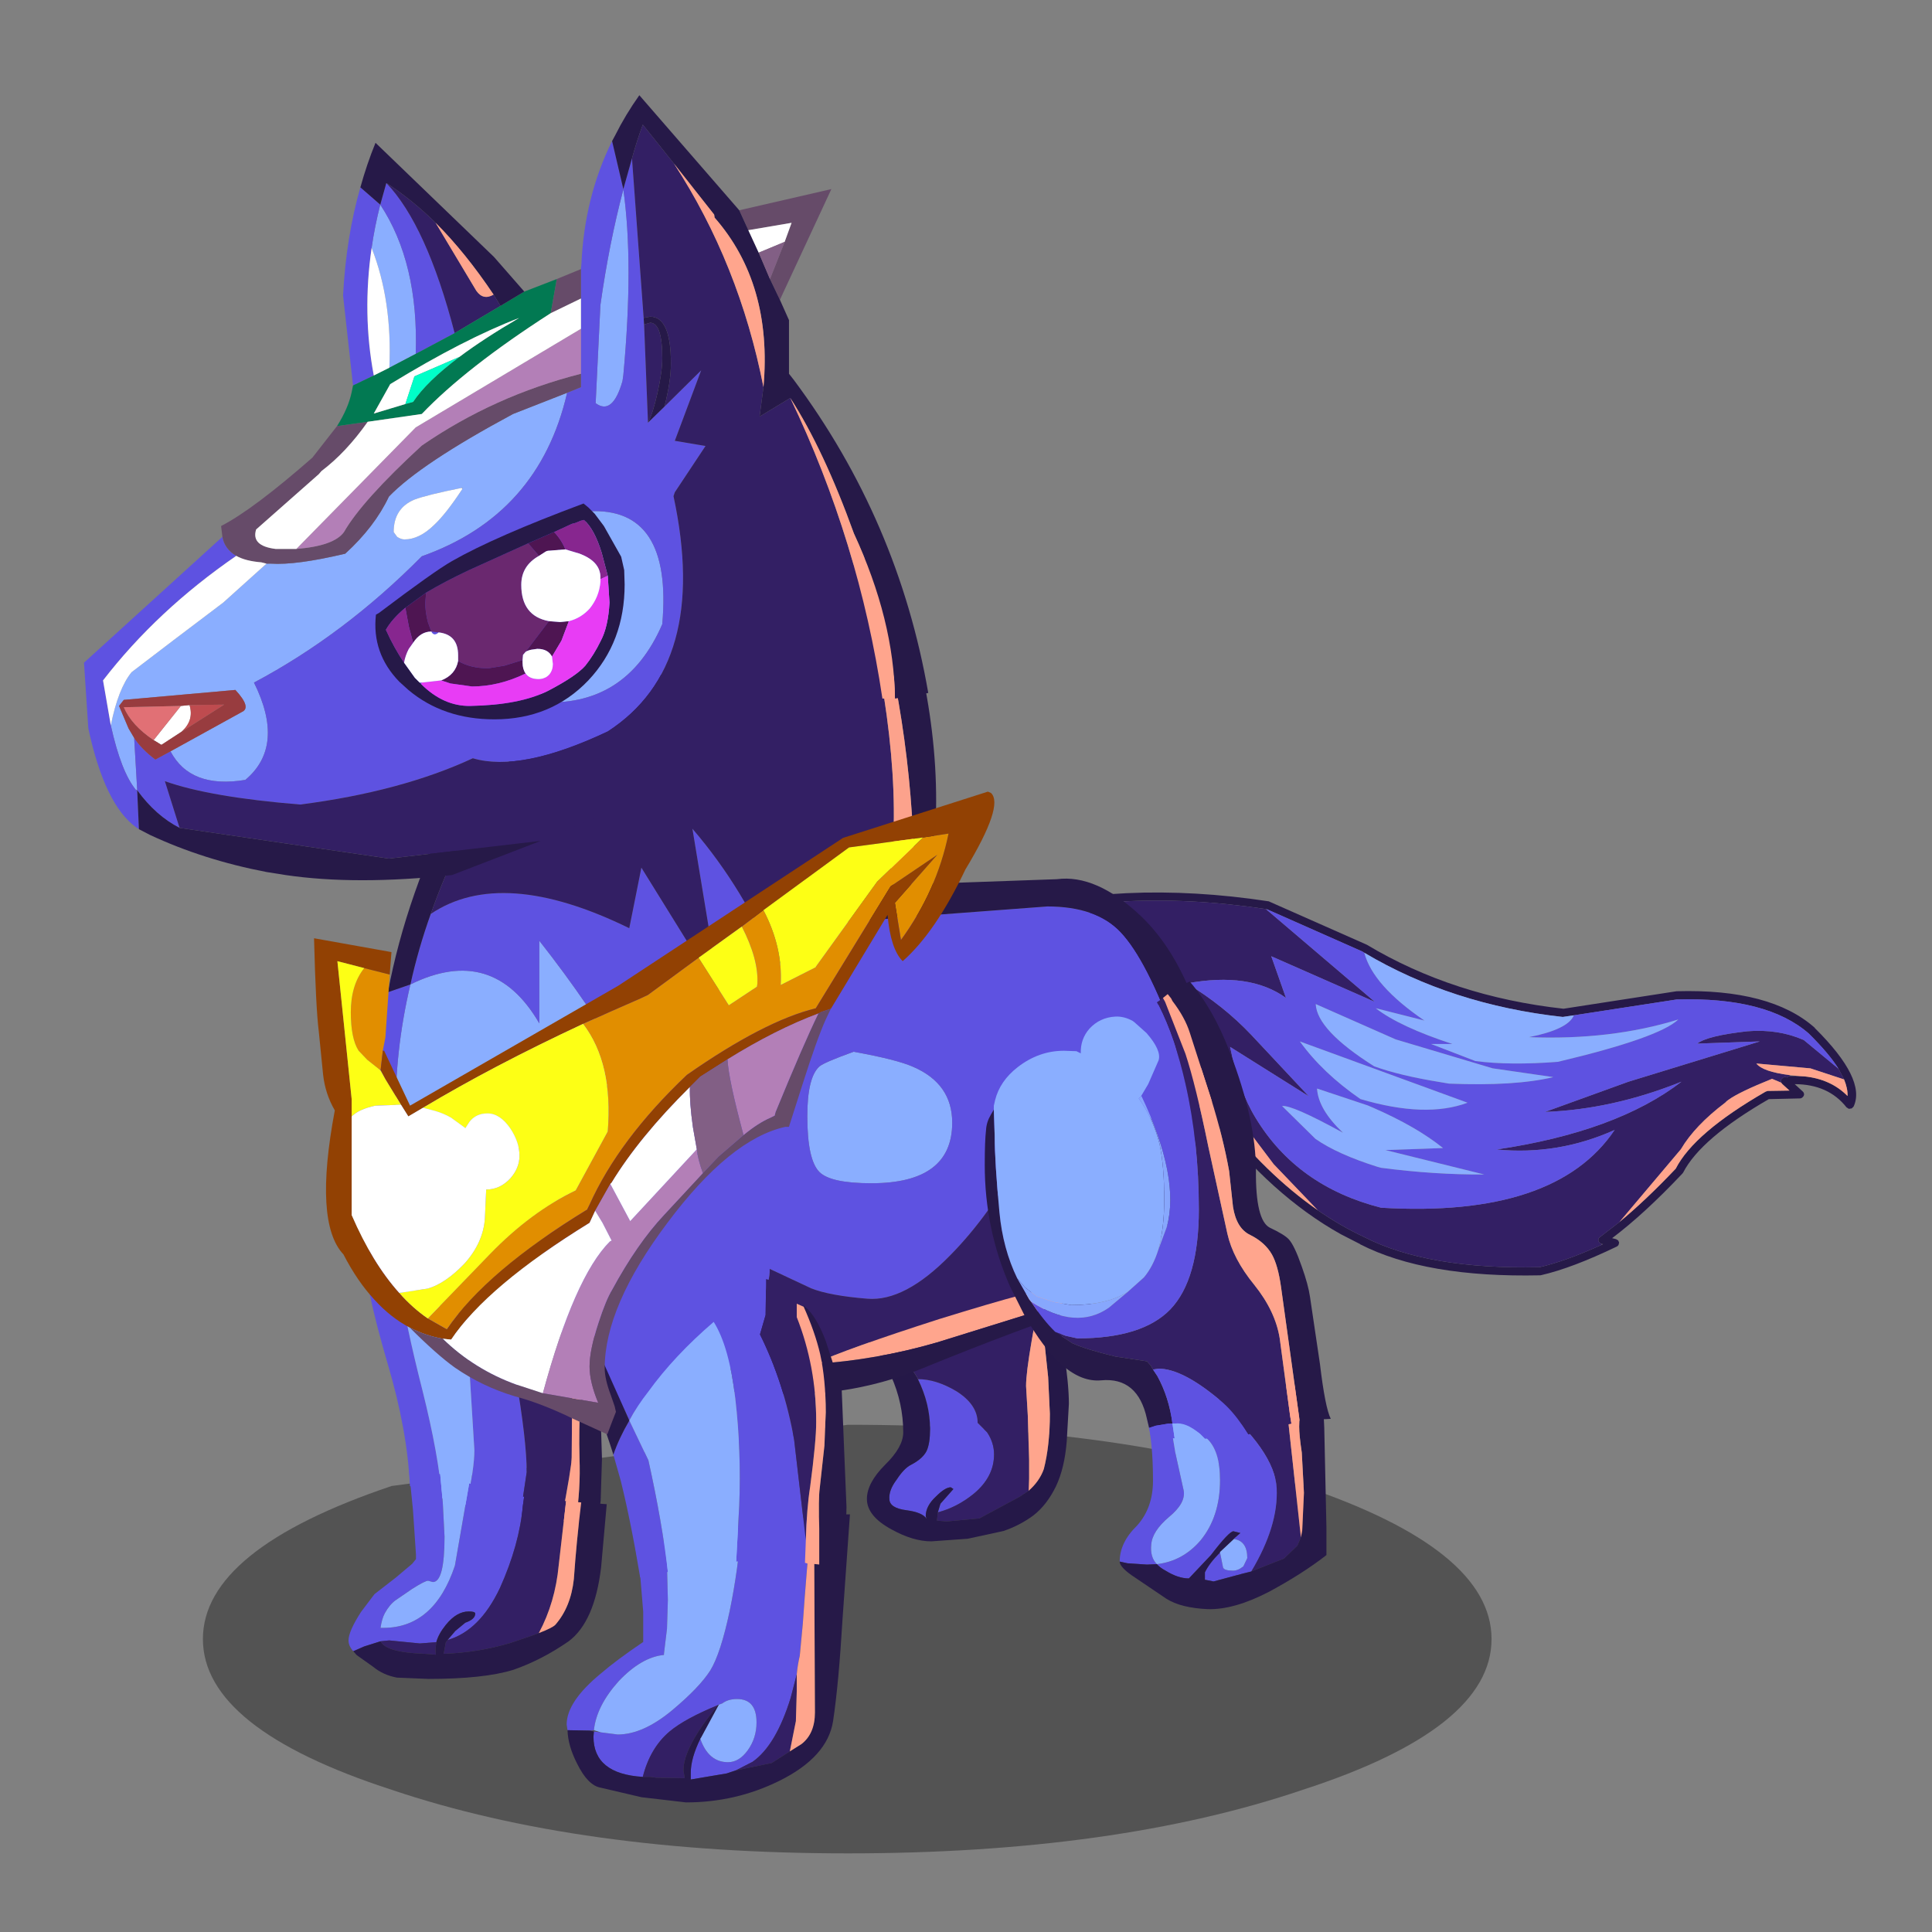 <svg xmlns:ffdec="https://www.free-decompiler.com/flash" xmlns:xlink="http://www.w3.org/1999/xlink" ffdec:objectType="frame" height="90" width="90" xmlns="http://www.w3.org/2000/svg"><rect width="100%" height="100%" fill="#808080" stroke="none"/><use ffdec:characterId="26" height="140.25" transform="matrix(.584 0 0 .584 2.745 4.436)" width="146.2" xlink:href="#a"/><defs><g id="a" transform="translate(-4.7 -7.6)"><use ffdec:characterId="1" height="9.1" transform="matrix(1.994 0 0 3.757 16.185 113.653)" width="51.55" xlink:href="#b"/><use ffdec:characterId="3" height="32.25" transform="translate(69.15 100.7) scale(.69)" width="23.35" xlink:href="#c"/><use ffdec:characterId="8" height="172.95" transform="matrix(.236 -.035 .033 .226 83.05 68.972)" width="258.65" xlink:href="#d"/><use ffdec:characterId="10" height="61.35" transform="translate(42.8 70.1) scale(.69)" width="76.75" xlink:href="#e"/><use ffdec:characterId="12" height="70" transform="translate(30.15 43.65) scale(.69)" width="64.55" xlink:href="#f"/><use ffdec:characterId="14" height="50.4" transform="translate(27.8 99.15) scale(.69)" width="29.85" xlink:href="#g"/><use ffdec:characterId="16" height="61.85" transform="translate(45.2 101.1) scale(.69)" width="32.75" xlink:href="#h"/><use ffdec:characterId="18" height="72.55" transform="translate(78.55 78.3) scale(.69)" width="40" xlink:href="#i"/><use ffdec:characterId="20" height="74.3" transform="translate(25.05 63.15) scale(.69)" width="78.65" xlink:href="#j"/><use ffdec:characterId="25" height="90.75" transform="translate(6.7 7.6) scale(.69)" width="97.6" xlink:href="#k"/></g><g id="l" fill-rule="evenodd"><path d="M5.9 13.5q2.1 0 4.45 1.4 2.45 1.55 2.45 3.65l1.1 1.1q.8 1.2.8 2.55 0 2.6-2.35 4.55-1.9 1.55-4.15 2.15l.3-1 1.5-1.7-.3-.2q-.65 0-1.7 1.05-1.2 1.1-1.2 2.3l.1.3q-.45-.75-2.35-1-1.9-.25-1.95-1.25-.1-1.05.85-2.3.85-1.3 1.65-1.7 1.35-.7 1.8-1.6.4-.85.4-2.55 0-2.9-1.4-5.75" fill="#5e52e1"/><path d="M16.95 1.05q.75.2 1.3.6.85.7 1.3 2.35l.15.7.05.35-.7 4q-.65 3.75-.65 5.25l.2 3.4.15 5.15V25l-.05 1.4-1.05.7L13 29.6l-3.8.35-1.1-.1.1-.95q2.25-.6 4.15-2.15 2.35-1.95 2.35-4.55 0-1.35-.8-2.55l-1.1-1.1q0-2.1-2.45-3.65Q8 13.5 5.9 13.5l-.05-.15-.45-.7q-1.25-2.2-3.7-4.85 4.9-4.1 14.25-6.55h.15l.85-.2" fill="#331f64"/><path d="m19.75 5.05-.05-.35-.15-.7q-.45-1.65-1.3-2.35-.55-.4-1.3-.6L21.85 0q0 4.25.9 10.1.6 4 .6 6.25l-.25 4.35q-.25 3.1-1.25 5.2-1.05 2.15-2.6 3.35-1.55 1.15-3.45 1.8l-4.15.9-4.2.3q-2.1 0-4.55-1.35Q0 29.35 0 27.35q0-1.85 2.1-3.95 2.1-2.05 2.1-3.75 0-3.35-1.4-6.5Q1.8 10.9.25 9.1L1.7 7.8q2.45 2.65 3.7 4.85l.45.7.05.15q1.4 2.85 1.4 5.75 0 1.7-.4 2.55-.45.9-1.8 1.6-.8.4-1.65 1.7-.95 1.25-.85 2.3.05 1 1.95 1.25t2.35 1l-.1-.3q0-1.2 1.2-2.3Q9.05 26 9.7 26l.3.2-1.5 1.7-.3 1-.1.95 1.1.1 3.8-.35 4.65-2.5 1.05-.7q1.25-1.1 1.75-2.5.7-2.7.7-6.4l-.2-4.25-.5-4.7-.7-3.5" fill="#251848"/><path d="m18.7 26.4.05-1.4v-2.15l-.15-5.15-.2-3.4q0-1.5.65-5.25l.7-4 .7 3.5.5 4.7.2 4.25q0 3.7-.7 6.4-.5 1.4-1.75 2.5" fill="#ffa58d"/></g><g id="m" fill-rule="evenodd"><path d="M72.3 13.3Q47.45 5.35 24.05 3.2l-3.45-.3-.7-.05q-.6-.1-1-.5-.4-.45-.35-1l.05-.1v-.1l.45-.8q.45-.4 1.05-.35l.3.05 6.55.6q22.6 2.4 46.6 10.1l.35.25 29.8 19.65.15.1q26.15 22.35 62 32.2l38.05-.25h.2q31.25 3.9 43.95 19.7v.1q14.6 20.3 9.05 29.1l-.7.55h-1l-.7-.65q-4.9-8.9-16-10.65l2.3 2.95q.35.45.3 1.05-.1.55-.6.9-.4.35-.95.3l-10.35-1.35q-24.45 10.1-31.9 21l-.3.3q-14.5 11.95-26.35 18.7l1.25.55.65.55.2.8-.3.75q-.25.35-.7.5-15.85 5.15-26.4 6h-.3q-37.95-5-58-19.9l-.05-.1-5.9-4.4q-21.05-16.9-36.95-46.5l-.1-.2q-7-19.55-20.2-37.2-3.85-5.1-8.2-10.05-.35-.4-.35-.9l-.7.3L1.55 36q-.55.1-.95-.2l-.1-.05q-.4-.45-.5-1-.05-.65.35-1.05l.35-.3.2-.1.45-.1 13.2-1.1q.5-.1 1 .25v.1l.5.95v.1q.4-.3 1-.3.55.05.9.5 5.1 5.85 9.55 11.85 12.65 17.25 19.4 36.3 12.4 22.9 27.9 38.1 6.7 6.55 14.05 11.65 19.55 14.55 56.6 19.4h.1q8.85-.75 21.55-4.55l.45-.15-.5-.15q-.5-.25-.7-.75-.3-.5-.1-1 .25-.55.7-.75l7.1-4.15q9.8-6.2 21.2-15.55 7.8-11.45 33.45-22l.7-.15 7.25 1-2.05-2.6-.3-.55-.05-.5q.05-.65.55-.9.45-.45 1.05-.4l.65.3h.05q.45-.4 1.05-.35l2.8.45.4.1 1.4.3q8.65 2.25 13.4 9 .45-2.6-.35-5.9l-1.3-3.9v-.05q-2.5-5.9-8.15-13.7l.05.05q-12.15-14.9-42.1-18.6l-34.8.2h-3.75q-36.1-9.9-62.55-32.35l-.55-.5-29.55-19.5-.25-.1" fill="#261948"/><path d="m72.4 13.5 31.35 37.4L71.7 29.85 74.55 45q-10.7-10.9-32.1-10.1Q53.5 44.4 61.3 56l16.05 24.15-23.65-21.1q.85 15.7 5 25.8 10.4 25.8 37.2 37.5 57.15 12.5 81-14.9-20 5.9-40 .7 40.55 0 64.45-13.95-24.25 6.05-46.6 3.45l29-6.15 45.45-7.2-20.8-2.45q3.65-2.2 17.15-1.7 10.25.7 18.25 5.9l10.15 11.75v.05l1.3 3.9-10.6-5.55L227 91.75q1.7 3.15 10.55 5.75l.05.3q-.6-.05-1.05.35h-.05l-.65-.3q-.6-.05-1.05.4-.5.25-.55.9l.05.5-2.85-1.8q-11.4 2.85-15.4 5-.7.35-1.2.8-11.2 6.4-16.95 13.85l-23.85 22-7.1 4.15q-.45.2-.7.75-.2.5.1 1 .2.5.7.75l.05.3q-12.7 3.8-21.55 4.55h-.1q-37.05-4.85-56.6-19.4-7.35-5.1-14.05-11.65L62.45 101.8l-23.5-44.85-.25-.35q-4.6-12.7-16.75-24.25-6-2.15-6.4 0-.5-.35-1-.25l-13.2 1.1-.45.1-.2.1q-1.1-1.7 2.5-11.1l.6-1.55Q7.65 10 17.35 2.05l1.15-.95.05.1.05.05-.05.1q-.05.55.35 1 .4.4 1 .5l.7.05 3.45.3q23.4 2.15 48.25 10.1l.1.2" fill="#331f64"/><path d="M253.95 97.8 243.8 86.05q-8-5.2-18.25-5.9-13.5-.5-17.15 1.7l20.8 2.45-45.45 7.2-29 6.15q22.35 2.6 46.6-3.45-23.9 13.95-64.45 13.95 20 5.2 40-.7-23.85 27.4-81 14.9-26.8-11.7-37.2-37.5-4.15-10.1-5-25.8l23.65 21.1L61.3 56q-7.8-11.6-18.85-21.1 21.4-.8 32.1 10.1L71.7 29.85l32.05 21.05L72.4 13.5l.15-.1 29.55 19.5.55.5q1.25 11.75 16.6 26.5l-15.5-6.75q7 7.6 23.65 16.3l-7.05-1.1 13.8 8.15q11.05 3.3 27.25 4.5 34.6-3.1 41.9-8.45Q180 76.3 153.05 71q13.35-.7 15.9-5.25l34.8-.2q29.95 3.7 42.1 18.6l-.05-.05q5.65 7.8 8.15 13.7m-129.6-14.85q21.65 4.3 34.8 3.1L139.5 79.9l-30.65-14.95-24.75-16.3q-.85 9.1 16.35 24.5 7.95 4.5 21.25 8.9l2.65.9M98 87.35l-1.55-1-16-8.45q-.6 7.25 6.45 16.6-15.55-12.3-18.85-12.35L77.5 95.2q6.5 6.4 19.1 12.8l1.2.55q17.35 5.15 33.8 7.6l-31.5-13.5 19.15 2.25q-7.8-8.8-21.25-17.55m31.55 3.15-52.5-29.75q6 12.05 17.25 23 20.65 10 35.25 6.75" fill="#5e52e1"/><path d="M168.95 65.75q-2.55 4.55-15.9 5.25 26.95 5.3 50.25 1.55Q196 77.9 161.4 81q-16.2-1.2-27.25-4.5l-13.8-8.15 7.05 1.1q-16.65-8.7-23.65-16.3l15.5 6.75q-15.35-14.75-16.6-26.5 26.45 22.45 62.55 32.35h3.75M98 87.35q13.45 8.75 21.25 17.55l-19.15-2.25 31.5 13.5q-16.45-2.45-33.8-7.6l-1.2-.55Q84 101.6 77.5 95.2l-9.45-13.05q3.3.05 18.85 12.35-7.05-9.35-6.45-16.6l16 8.45 1.55 1m26.35-4.4-2.65-.9q-13.3-4.4-21.25-8.9-17.2-15.4-16.35-24.5l24.75 16.3L139.5 79.9l19.65 6.15q-13.15 1.2-34.8-3.1m5.2 7.55q-14.6 3.25-35.25-6.75-11.25-10.95-17.25-23l52.5 29.75" fill="#8aaeff"/><path d="M15.55 32.35q.4-2.15 6.4 0Q34.1 43.9 38.7 56.6l.25.35 23.5 44.85 12.35 18.15q-15.5-15.2-27.9-38.1-6.75-19.05-19.4-36.3-4.45-6-9.55-11.85-.35-.45-.9-.5-.6 0-1 .3v-.1l-.5-.95v-.1m158.5 107.15 23.85-22q5.75-7.45 16.95-13.85.5-.45 1.2-.8 4-2.15 15.4-5l2.85 1.8.3.55 2.05 2.6-7.25-1-.7.15q-25.65 10.55-33.45 22-11.4 9.35-21.2 15.55m63.5-42q-8.85-2.6-10.55-5.75l17.65 4.45 10.6 5.55q.8 3.3.35 5.9-4.75-6.75-13.4-9l-1.4-.3-.4-.1-2.85-.75" fill="#ffa58d"/></g><g id="n" fill-rule="evenodd"><path d="M32.7 21.7q.5-.45 3.95-1.7 5 .9 6.9 1.75 4.5 1.95 4.5 6.45 0 7-9.35 7-4.7 0-6-1.3-1.4-1.4-1.4-6.45 0-4.5 1.4-5.75" fill="#8aaeff"/><path d="m25.25 4.65 7.3.65L45.1 4.25 59.05 3.2q5.65 0 8.45 2.95 3.05 3.2 6.4 12.45l.05.2-.15.3.9 4.6.35 3.9-2.9-.05-1.9.2v-.05l-1.05.15-.3.05-7.7 1.8q-3.05.9-4.95 2.1-3.8 7.05-8.45 11.75-5.25 5.35-9.55 5-4.35-.35-6.5-1.2l-4.8-2.25v.4q0 1.05-1.6 5.9l.8 2.6.1.3.4 1.95-3.3-.2L19 58.6l-.5.25q-4.7 2.5-7.3 2.5-3.95 0-7.45-3.35Q0 54.5 0 50q0-4.55 1.3-9.75 1.25-5.3 4.2-12.65 2.05-5.35 11.75-14.9l8-8.05M32.7 21.7q-1.4 1.25-1.4 5.75 0 5.05 1.4 6.45 1.3 1.3 6 1.3 9.35 0 9.35-7 0-4.5-4.5-6.45-1.9-.85-6.9-1.75-3.45 1.25-3.95 1.7" fill="#5e52e1"/><path d="M75.05 27.6q-.15 4.05-2.15 7.75-3.45 6.5-8.3 12.15l-.1.4-.35.15-.65.2-.9-1.05-1.9-.05q-2.05 0-14.15 3.75-10.6 3.4-14.55 5.2l-1.05.1-3.6.05h-.7l-.4-1.95-.1-.3-.8-2.6q1.6-4.85 1.6-5.9v-.4l4.8 2.25q2.15.85 6.5 1.2 4.3.35 9.55-5 4.65-4.7 8.45-11.75 1.9-1.2 4.95-2.1l7.7-1.8.3-.05 1.05-.15v.05l1.9-.2 2.9.05" fill="#331f64"/><path d="M63.5 48.25 46.3 53.6q-7.05 2.05-14.3 2.5 3.95-1.8 14.55-5.2 12.1-3.75 14.15-3.75l1.9.05.9 1.05" fill="#ffa58d"/><path d="m75.05 27.6-.35-3.9-.9-4.6.15-.3-.05-.2q-3.35-9.25-6.4-12.45-2.8-2.95-8.45-2.95L45.1 4.25 32.55 5.3l-7.3-.65L29.4.6q2.4.2 13.85.05l16.9-.6q4.55-.6 9.7 4.25 4.05 3.85 6.45 10.65l.15.45-.1.15q.7 6.3.1 12.6-.7 7-4.2 13.15-3 5.15-8.05 7.65l-.05.3Q55.4 52.2 45.1 56.4q-7.6 3.15-15.2 3.15l-6.1-.1-4.8-.85 4.35-2.55 3.3.2h.7l3.6-.05 1.05-.1q7.25-.45 14.3-2.5l17.2-5.35.65-.2.35-.15.1-.4q4.85-5.65 8.3-12.15 2-3.7 2.15-7.75" fill="#261948"/></g><g id="o" fill-rule="evenodd"><path d="M28.9 60.5 15.45 70l-13.4-3.85q-.15-7.8 1.7-15.6 9.55-4.7 14.9 4.5V45.5q5.9 7.5 10.25 15" fill="#8aaeff"/><path d="M46 48.45 28.9 60.5q-4.35-7.5-10.25-15v9.55q-5.35-9.2-14.9-4.5.9-4.1 2.35-8.15 8.25-5.55 22.95 1.65l1.4-7 9.05 14.6-3.15-19.1q6.1 7.1 9.65 15.9M2.05 66.15l-2-.5q-.35-6.95 1.1-14.2l2.6-.9q-1.85 7.8-1.7 15.6" fill="#5e52e1"/><path d="m59.25 37.75-8.3 7.15L46 48.45q-3.55-8.8-9.65-15.9l3.15 19.1-9.05-14.6-1.4 7q-14.7-7.2-22.95-1.65 3.05-8.65 8.4-17.25L55.2 1.9q5.75 21.65 4.05 35.85" fill="#331f64"/><path d="M56.1 1.4 58.55 0q6.85 17.8 5.85 33.25l-2.45 2.1q-.6-17.8-5.85-33.95M1.15 51.45Q3.25 40.2 9.3 28.1l5.2-2.95q-5.35 8.6-8.4 17.25-1.45 4.05-2.35 8.15l-2.6.9" fill="#261948"/><path d="m55.2 1.9.9-.5q5.25 16.15 5.85 33.95l-2.7 2.4q1.7-14.2-4.05-35.85" fill="#fca28c"/></g><g id="p" fill-rule="evenodd"><path d="m10.8 29.5-3.7-1.4q-.3-6.45-2.55-14.05Q1.8 4.7 1.6 0l.75.85 3.45 3.2q.8 5.35 2.75 13 1.9 7.6 2.25 12.45m2.8-21 3.65.85 1.15.2.9 5.75q1.3 7.55 1.3 11.2l-.75 5-6.25-1.2q.95-4.15.95-6.35L13.6 8.5" fill="#5e52e1"/><path d="m18.4 9.55 7.65 1v1.25l-.2 6.45-.05 6.55q0 1.05-1.2 7.3l-4.75-.6.75-5q0-3.65-1.3-11.2l-.9-5.75" fill="#331f64"/><path d="m27.55 10.65 1.3.15q0 4.6.25 7.55l.2 6.6-.15 4.85-.35 2.65-2.55-.2q.6-3.8.45-7.4-.2-6.25.85-14.2" fill="#261948"/><path d="m5.8 4.05 2.85 2.1Q10.6 7.5 13.6 8.5l.95 15.45q0 2.2-.95 6.35l-2.6-.7-.2-.1q-.35-4.85-2.25-12.45Q6.6 9.4 5.8 4.05" fill="#8aaeff"/><path d="m26.05 10.55 1.5.1q-1.05 7.95-.85 14.2.15 3.6-.45 7.4l-1.65-.15q1.2-6.25 1.2-7.3l.05-6.55.2-6.45v-1.25" fill="#ffa58d"/><path d="m11.45 45.9.9-1.05 1.15-.95q1.15-.4 1.15-1.05 0-.25-.75-.25-1.4 0-2.65 1.55-.85 1.05-1.1 2l-1.9.15-3.55-.35-1 .1-1.9.6-1.25.55Q0 46.6 0 45.95q0-1.05 1.45-3.3L3 40.6l2.45-1.9 1.9-1.6.45-.55v-.5l-.35-5.2-.5-4.95 2.6.6.9.2.15.05.3 3.3.2 3.9q0 5.25-1.35 5.25l-.55-.15q-.35 0-1.85.95l-1.9 1.3q-.7.5-1.25 1.5-.35.65-.5 1.7H4q5.9 0 8.3-7.2l1.65-9.5 2 .75q1.1.4 4.35.8l-.15 1.05q-.4 4.5-2.65 9.5-2.35 4.95-6.05 6" fill="#5e52e1"/><path d="m25.15 29.85-.85 7.4q-.4 4.3-2.3 7.85l-.8.3-2.5.85Q15 47.35 11 47.5l.25-1.35.05-.05.15-.2q3.7-1.05 6.05-6 2.25-5 2.65-9.5l.15-1.05 4.55.45.3.05m-15 16.3-.1.85.05.6-1.25-.1q-4.5-.15-5.15-1.45l1-.1 3.55.35 1.9-.15" fill="#331f64"/><path d="M22 45.1q1.55-.6 1.9-.95 1.8-2.05 2.15-5.3.3-4.3.85-8.85l2.95.2-.65 7.3q-.75 6.3-3.75 8.55-3.1 2.15-6.4 3.3-3.4 1.05-9.8 1.05l-3.65-.15Q4 49.95 2.85 49l-1.9-1.35-.4-.45 1.25-.55 1.9-.6q.65 1.3 5.15 1.45l1.25.1-.05-.6.1-.85q.25-.95 1.1-2 1.25-1.55 2.65-1.55.75 0 .75.25 0 .65-1.15 1.05l-1.15.95-.9 1.05-.15.2-.05.05L11 47.5q4-.15 7.7-1.25l2.5-.85.8-.3" fill="#261948"/><path d="M26.9 30q-.55 4.55-.85 8.85-.35 3.25-2.15 5.3-.35.35-1.9.95 1.9-3.55 2.3-7.85l.85-7.4 1.75.15" fill="#ffa58d"/><path d="M10.6 26.75q1.75.45 3.35 1.05l-1.65 9.5Q9.9 44.5 4 44.5h-.3q.15-1.05.5-1.7.55-1 1.25-1.5l1.9-1.3q1.5-.95 1.85-.95l.55.15q1.35 0 1.35-5.25l-.2-3.9-.3-3.3" fill="#8aaeff"/></g><g id="q" fill-rule="evenodd"><path d="m11.3 31.7.3 2.8.1 3.95-.1 3.3-.35 2.9v.15q-2.6.25-5.25 3.05-2.55 2.85-2.85 5.65l-.45.05-2.6-.05-.1-.65q0-2.65 3.95-5.9 1.8-1.55 4.9-3.65v-3.5l-.4-4.8-.5-2.55 3.35-.75M3.95 53.75 5.9 54q2.95 0 6.35-2.85 3.1-2.6 4.35-4.55 1.2-1.95 2.25-6.9 1-4.85 1.35-9.75l8.15-1.15q-.6 5.85-1.05 12.4l-.35 3.7q-.25 1.05-.35 2.15l-.7 2.7q-1.7 5.5-4.4 7.4l-1.95 1-1.05.35-4.15.7v-.8q0-1.65 1.1-3.9.95 2.7 3.2 2.7 1.3 0 2.3-1.4 1-1.4 1-3.2 0-2.7-2.25-2.7-1.05 0-1.7.5l-.4.15-.1.05q-3.8 1.55-5.6 3.05-2.25 1.9-3.1 5.25-5.7-.35-5.7-4.65l.05-.6.8.1" fill="#5e52e1"/><path d="M8.8 58.9q.85-3.35 3.1-5.25 1.8-1.5 5.6-3.05-4 4.85-4 7.55l.15.9L10.4 59l-.7-.1h-.9m10.75-.75 1.95-1q2.7-1.9 4.4-7.4l.7-2.7V49l-.1 3.45-.7 3.5-2.1 1.35-4.15.85" fill="#331f64"/><path d="m28.6 28.75 3.9-.2h.25l-.85 12q-.45 7.6-1.1 11.9-.65 4.15-6.2 6.9-5.05 2.5-10.8 2.5l-5.15-.6-4.7-1.1q-1.5-.25-2.75-2.8Q.15 55.3.1 53.5l2.6.05.45.1-.05.6q0 4.3 5.7 4.65h.9l.7.1 3.25.05-.15-.9q0-2.7 4-7.55l.1-.05-2.05 3.8-.1.15q-1.1 2.25-1.1 3.9v.8l4.15-.7 1.05-.35 4.15-.85 2.1-1.35 1.35-.85q1.55-1.2 1.55-3.65l-.1-22.7" fill="#261948"/><path d="m11.3 31.7 5.8-1.2 3.1-.55q-.35 4.9-1.35 9.75-1.05 4.95-2.25 6.9-1.25 1.95-4.35 4.55Q8.85 54 5.9 54l-1.95-.25-.8-.25q.3-2.8 2.85-5.65 2.65-2.8 5.25-3.05v-.15l.35-2.9.1-3.3-.1-3.95-.3-2.8m6.3 18.85.4-.15q.65-.5 1.7-.5 2.25 0 2.25 2.7 0 1.8-1 3.2-1 1.4-2.3 1.4-2.25 0-3.2-2.7l.1-.15 2.05-3.8" fill="#8aaeff"/><path d="m28.35 28.8.25-.05.1 22.7q0 2.45-1.55 3.65l-1.35.85.7-3.5.1-3.45v-1.95q.1-1.1.35-2.15l.35-3.7q.45-6.55 1.05-12.4" fill="#ffa58d"/><path d="M23.05 1.35v.6L23 5.5l-.65 2.25q2.8 5.65 3.95 12.2l1.35 11.6-.1 2.6-3.2-.15-3.55-.05-1.2.05.35-6.45q.25-6.3-.45-12.35T17 6.3q-4.55 3.9-7.55 8.05-1.3 1.65-2.2 3.35L3.6 9.55l1.35-2.3q1.95-3.2 3.5-3.75l5.05-2.1Q17.1 0 18.8 0q1.4 0 2.5.5l1.75.85M5.4 21.65q.65-1.9 1.85-3.95l2.2 4.6q1.6 7.2 2.25 12.9l-1.5.25-1.7.4q-1.05-6.35-2.25-11.2l-.85-3" fill="#5e52e1"/><path d="m27.4 4.55-.05-.2.2.2q1.3 1.05 2.4 3.95l1.85 5.7.25 6.2.3 7.3-.1 4.9-.2 2.2-2.85-.45V30.2q-.1-3.5.05-4.6l.55-5 .15-3.85q0-3.8-.65-6.75-.6-2.55-1.9-5.45m-23.8 5 3.65 8.15q-1.2 2.05-1.85 3.95-1.3-4.2-3.5-9.35l1.7-2.75" fill="#261948"/><path d="m27.35 4.35.05.2-.8-.35v1.55q2.25 5.7 2.25 12.1 0 2.2-.7 7.5-.4 2.5-.5 6.2l-1.35-11.6q-1.15-6.55-3.95-12.2L23 5.5l.05-3.55v-.6l.7.2q1.5.4 3.45 2.6l.15.2" fill="#331f64"/><path d="M27.4 4.55q1.3 2.9 1.9 5.45.65 2.95.65 6.75l-.15 3.85-.55 5q-.15 1.1-.05 4.6v4.15l-.45-.05-.85-.05-.35-.1.1-2.6q.1-3.7.5-6.2.7-5.3.7-7.5 0-6.4-2.25-12.1V4.2l.8.35" fill="#ffa58d"/><path d="M7.25 17.7q.9-1.7 2.2-3.35 3-4.15 7.55-8.05 1.8 2.85 2.5 8.9.7 6.05.45 12.35L19.6 34l-4.15.6-3.75.6q-.65-5.7-2.25-12.9l-2.2-4.6" fill="#8aaeff"/></g><g id="r" fill-rule="evenodd"><path d="M30.8 68.2q3.15-5.25 2.95-9.6-.2-4.35-7.1-10.2l7.95-1.55h.05l1.9 17.4-.4.95-1.55 1.5-3.8 1.5" fill="#331f64"/><path d="M15.6 67.05q0-2.2 2-4.15 1.85-2.05 1.85-5.2 0-4.5-.7-7.25l2.55-.7 4.35-1.1 1-.25q6.9 5.85 7.1 10.2.2 4.35-2.95 9.6l-.8.2-.2.05-3.35.9-1-.2v-.85q.5-1.05 1.75-2.3l.35 1.75q.15.35 1.15.35.6 0 1.2-.5l.45-.95q0-2-1.55-2.2v-.05l.75-.65-.8-.2q-.5 0-2.6 2.75L23.6 69q-1.25 0-2.7-.9-.65-.35-1-.75l-1.15.05-2.25-.15-.9-.2m4.3.3q3-.35 5.05-2.75 2.25-2.75 2.25-6.95 0-3.45-1.55-4.85-1.1-1.05-4.2-1.85l.6 3.6.95 4.3q.25 1.45-1.7 3.05-1.95 1.65-2.05 3.2-.15 1.45.65 2.25" fill="#5e52e1"/><path d="m15.6 67.05.9.2 2.25.15 1.15-.05q.35.4 1 .75 1.45.9 2.7.9l2.55-2.7q2.1-2.75 2.6-2.75l.8.2-.75.65v.05l-1.6 1.5V66q-1.25 1.25-1.75 2.3v.85l1 .2 3.35-.9.2-.05.8-.2 3.8-1.5 1.55-1.5.4-.95.15-.8.2-4.35-.25-4.65q-.3-2-.3-3l.15-4.85 2.5-.3.25 5.3.25 11.5v3.2q-2.75 2.15-6.65 4.25-4.05 2.1-7.1 2-3.1-.15-4.75-1.2l-3.55-2.4q-1.85-1.2-1.85-1.9" fill="#261948"/><path d="M19.9 67.35q-.8-.8-.65-2.25.1-1.55 2.05-3.2 1.95-1.6 1.7-3.05l-.95-4.3-.6-3.6q3.1.8 4.2 1.85 1.55 1.4 1.55 4.85 0 4.2-2.25 6.95-2.05 2.4-5.05 2.75m8.9-2.9q1.55.2 1.55 2.2l-.45.95q-.6.5-1.2.5-1 0-1.15-.35L27.2 66v-.05l1.6-1.5" fill="#8aaeff"/><path d="m34.65 46.85 1.85-.25-.15 4.85q0 1 .3 3l.25 4.65-.2 4.35-.15.8-1.9-17.4" fill="#ffa58d"/><path d="m20.1 2.75-.2-.35.7-.5.25.45 2.35 6Q24.4 12 25.85 19.1l2.2 10.05q.65 2.9 3.1 5.9 2.45 3.05 2.95 6.2l1.2 8.95.15.9-2.95.75-2.05.5-.65-1q-1.2-1.8-2.6-2.95-4.35-3.65-7.1-3.65l-.65.1-.25-.45-.45-.5-3.65-.55q-3.5-.85-5-1.55l-1.95-1.3 1.2.45 1.35.3q7.5 0 10.75-3.35 3.3-3.45 3.3-11.55 0-7.75-1.55-14.55-1.2-5.3-3.1-9.05" fill="#331f64"/><path d="M21.15 1.45 23.25.2l.45-.2q2.75 3.2 4.65 8.2 3 7.8 3 13.65-.05 5.75 1.6 6.6 1.7.8 2.2 1.35.65.7 1.5 3.15.75 2.1.95 3.5l1.15 7.75q.6 5.05 1.25 6.35l-3.6.2-2.15-15.45q-.35-2.5-1.05-3.75-.8-1.4-2.5-2.25-1.6-.75-2-3.25l-.45-4.15q-.7-3.9-2.1-8.4L23.7 5.9q-.55-1.75-2-3.65l-.15-.3-.4-.5M19 51.6l-.25-1.05q-1.05-4.85-5.3-4.45-4.4.4-8.9-7.6L2.9 35.2Q0 28.6 0 21.2q0-2.8.15-4.05.05-.9.55-1.75l.35-.6.1 3.1q0 2.9.55 8.8.4 4.2 2.05 7.6l1.4 2.45.2.25q1.45 2.2 2.8 3.5l1.95 1.3q1.5.7 5 1.55l3.65.55.45.5.25.45.5.75q1.35 2.45 1.75 5.5h-.45l-1.5.25-.75.25" fill="#261948"/><path d="m20.6 1.9.55-.45.4.5.15.3q1.45 1.9 2 3.65l2.45 7.6q1.4 4.5 2.1 8.4l.45 4.15q.4 2.5 2 3.25 1.7.85 2.5 2.25.7 1.25 1.05 3.75l2.15 15.45-.95.35-.15-.9-1.2-8.95q-.5-3.15-2.95-6.2-2.45-3-3.1-5.9l-2.2-10.05Q24.4 12 23.2 8.35l-2.35-6-.25-.45" fill="#ffa58d"/><path d="m17.1 4.55 1.7-1.1 1.3-.7Q22 6.5 23.2 11.8q1.55 6.8 1.55 14.55 0 8.1-3.3 11.55-3.25 3.35-10.75 3.35l-1.35-.3-1.2-.45Q6.8 39.2 5.35 37q5.2 3.35 9 .7l2.15-1.8 1.9-1.7q1.05-1.25 1.65-3.15l1-2.7Q22.6 22.7 18.1 13.2l.8-1.35 1.2-2.75q.35-1.15-1.4-3.15L17.3 4.7l-.2-.15m13.35 47.8-5 .5-.55-.55q-1.65-1.4-2.95-1.2h-.25q-.4-3.05-1.75-5.5l-.5-.75.65-.1q2.75 0 7.1 3.65 1.4 1.15 2.6 2.95l.65 1m-8.5.45-2.75-.15v-.1l-.2-.95.75-.25 1.5-.25h.45l.25 1.7" fill="#5e52e1"/><path d="M1.05 14.8v-.45l.15-.65q.55-2.2 2.6-3.8Q6.25 8 9.15 8l1.45.05.5.25q-.05-1.65 1-2.85 1.2-1.3 3-1.4 1-.05 2 .5l.2.15 1.4 1.25q1.75 2 1.4 3.15l-1.2 2.75-.8 1.35-.15.2-.15.1q1.65 2.3 2.4 5.25.55 2.55.55 6.4 0 3.45-.7 5.9-.6 1.9-1.65 3.15l-1.9 1.7q-2.45 1.5-6.5 1.5l-2-.35-2-.65-1.35-1.05-.9-1.05Q2.1 30.9 1.7 26.7q-.55-5.9-.55-8.8l-.1-3.1m24.4 38.05h-.5l-3-.05-.25-1.7h.25q1.3-.2 2.95 1.2l.55.55" fill="#8aaeff"/><path d="m3.75 34.3.9 1.05L6 36.4l2 .65 2 .35q4.05 0 6.5-1.5l-2.15 1.8q-3.8 2.65-9-.7l-.2-.25-1.4-2.45m16.3-3.25q.7-2.45.7-5.9 0-3.85-.55-6.4-.75-2.95-2.4-5.25l.15-.1.15-.2q4.5 9.5 2.95 15.15l-1 2.7" fill="#87a7fd"/></g><g id="s" fill-rule="evenodd"><path d="m70.4 5.3 2.95-.45q-1.35 6.6-5.5 12.3l-.7-4.3 4.9-5.55-5.4 3.65L58 25.05q-5.95 1.45-14.9 7.7-7.85 7.45-11.25 15l-.25.5v.05q-11.7 7.15-16.25 13.85l-2.2-1.25 7.2-7.45q4.7-4.85 9.9-7.35l3.7-6.8q.65-7.85-2.85-12.45 3.2-1.45 6.65-2.95l.85-.4 5.85-4.3 3.5 5.5 3.25-2.15.05-.35q.15-2.8-1.8-6.6l2.5-1.9q2.25 4.3 2 8.65L58 20.3v-.05l7.1-9.85 5.3-5.1M5.8 20.4l2.95.75-.5 7.25-.3 1.55-.25 2.2h-.1L6.15 31l-1-1.05q-.9-1.4-.9-4.45 0-3.15 1.55-5.1" fill="#e18e00"/><path d="m13.15 60.9 2.2 1.25q4.55-6.7 16.25-13.85v-.05l.25-.5q3.4-7.55 11.25-15 8.95-6.25 14.9-7.7l8.65-14.1 5.4-3.65-4.9 5.55.7 4.3q4.15-5.7 5.5-12.3l-2.95.45-8.55 1.15-9.9 7.25-2.5 1.9-5 3.6-5.85 4.3-.85.4q-3.45 1.5-6.65 2.95-10.4 4.85-18.5 9.7l-1.7 1-.85-1.35-1.8-2.95-.55-1.05v-.05l.25-2.2h.15l3 6.35 24.05-13.85 26-17.1L77.9 0l.35.15Q79.8 1.55 75.3 9q-3.45 7.25-7.25 10.6-1.4-1.4-1.75-5.35L59.75 25.1l-1.05.35-.4.2q-4.95 1.85-10.5 5.3l-3.15 2-.85.85-.35.35q-5.85 5.8-9.05 11.05l-.15.15-1.75 3.1-.65 1.4q-11.85 7.3-16 13.5l-.95-.1q-2-.35-3.85-1.3-2.2-1.15-4.1-3.25Q5 56.6 3.4 53.5q-3.45-3.65-1-16.65-1.1-1.9-1.35-4.1l-.5-5Q.2 24.95 0 16.95l8.95 1.6-.2 2.6-2.95-.75-3.1-.8 1.65 15.95v13.4q2.4 5.55 5.5 9 1.55 1.75 3.3 2.95" fill="#924103"/><path d="M11.05 61.95q1.85.95 3.85 1.3 3.65 3.55 8.5 5.3l3.05 1 6.4 1.1q-1-2.4-1-4.2 0-1.9 1.05-5.1.85-2.6 1.55-3.75 2.9-5.35 6-8.65l4.5-4.85 1.8-1.9 2.9-2.5q1.7-1.4 3.1-2l.5-.25.1-.4q3.2-7.8 4.95-11.4l.4-.2 1.05-.35-.2.4-.4.85q-1 2.2-2.7 7.55l-1.55 4.85h-.4q-6.4 1.4-13.65 11.1-7.25 9.65-7.25 16.8 0 1.25.7 3.1l.45 1.3.15.65-.45 1.15-.55 1.45-3.95-1.8q-3.7-1.8-6.75-2.6-3.7-1.1-6.9-3.3-2.1-1.5-5.25-4.65" fill="#664b69"/><path d="m32.5 48.45 1.75-3.1 2.3 4.3 7.7-8.3q.1 1.1.7 2.75l-4.5 4.85q-3.1 3.3-6 8.65-.7 1.15-1.55 3.75-1.05 3.2-1.05 5.1 0 1.8 1 4.2l-6.4-1.1Q30.1 56.1 34.2 52l.2-.1-1.05-2.05-.85-1.4m15.3-17.5q5.55-3.45 10.5-5.3-1.75 3.6-4.95 11.4l-.1.4-.5.25q-1.4.6-3.1 2-1.75-6.5-1.85-8.75" fill="#b37fb7"/><path d="m70.4 5.3-5.3 5.1-7.1 9.85v.05l-4.05 2.05q.25-4.35-2-8.65l9.9-7.25L70.4 5.3M49.45 15.6q1.95 3.8 1.8 6.6l-.05.35-3.25 2.15-3.5-5.5 5-3.6M31.1 26.85q3.5 4.6 2.85 12.45l-3.7 6.8q-5.2 2.5-9.9 7.35l-7.2 7.45q-1.75-1.2-3.3-2.95l3.3-.5q2.05-.6 4.25-2.9 2.15-2.4 2.35-5.2L19.9 46q1.6 0 2.8-1.3 1.05-1.2 1.05-2.6 0-1.55-1.05-3.15-1.2-1.75-2.65-1.75-1.35 0-2.1 1l-.45.7-1.65-1.2q-.85-.5-1.9-.8l-1.35-.35q8.1-4.85 18.5-9.7M4.35 37.55v-2L2.7 19.6l3.1.8q-1.55 1.95-1.55 5.1 0 3.05.9 4.45l1 1.05 1.45 1.15.1.1.55 1 1.8 2.95-2.95.1q-1.9.4-2.75 1.25" fill="#fdff15"/><path d="M9.85 57.95q-3.1-3.45-5.5-9v-11.4q.85-.85 2.75-1.25l2.95-.1.85 1.35 1.7-1 1.35.35q1.05.3 1.9.8l1.65 1.2.45-.7q.75-1 2.1-1 1.45 0 2.65 1.75 1.05 1.6 1.05 3.15 0 1.4-1.05 2.6-1.2 1.3-2.8 1.3l-.15 3.35q-.2 2.8-2.35 5.2-2.2 2.3-4.25 2.9l-3.3.5m5.05 5.3.95.1q4.15-6.2 16-13.5l.65-1.4.85 1.4 1.05 2.05-.2.1q-4.1 4.1-7.75 17.55l-3.05-1q-4.85-1.75-8.5-5.3m19.35-17.9.15-.15q3.2-5.25 9.05-11.05-.05 1.8.35 4.65l.45 2.55-7.7 8.3-2.3-4.3" fill="#fff"/><path d="m43.45 34.15.35-.35.85-.85 3.15-2q.1 2.25 1.85 8.75l-2.9 2.5-1.8 1.9q-.6-1.65-.7-2.75l-.45-2.55q-.4-2.85-.35-4.65" fill="#825f85"/></g><g id="t" fill-rule="evenodd"><path d="M55.85 34.4q-3.25 14.1-16.8 18.9-8.95 9.05-19.4 14.6 3.65 7.35-1 11.25-6.35 1.05-8.65-3.3l8.25-4.55q1.15-.5-.75-2.55L4.6 69.9l-.55.7 1.1 2.6.65 1.1.35 6H6q-1.7-2.05-2.9-7.45.85-4.25 2.4-6.15l4.85-3.7 5.75-4.35 5-4.5h.5q2.9.2 8.6-1.15 3.4-3.1 5.05-6.6 3.65-3.8 14.35-9.55l6.25-2.45m-12.1 11.1v-.1h-.1q-4 .8-5.45 1.35-2.4 1-2.4 3.75l.4.55q.45.3.85.3 1.7 0 3.4-1.65 1.4-1.3 3.3-4.2m18.5-12.45q-1.15 4-3.1 2.55l.55-11.35q1-7.1 2.65-13.35 1.2 8.5 0 21.45l-.1.7m-29-15.4q.35-2.45 1-5 4.45 6.75 4.1 17.25l-3.05 1.6q.35-7.75-2.05-13.85m33.6 43.5q-4.2 9.7-14.3 9L58.3 48.1q9.75-.55 8.55 13.05" fill="#8aaeff"/><path d="m61.05 5.3 1.3 5.55 1-3.55 1.35 18.45.05.75.45 11.35L67.1 36l4.25-4.2-3.05 8.15 3.55.6-3.55 5.35-.15.45q4.2 19.55-7.6 27.2-10.05 4.75-15.6 3.1Q36.65 80.5 25 82q-10.45-.85-15.65-2.7l1.7 5.4q-2.75-1.4-4.9-4.35v-.05l-.35-6q.85 1.3 2.45 2.5l1.75-.95q2.3 4.35 8.65 3.3 4.65-3.9 1-11.25 10.45-5.55 19.4-14.6 13.55-4.8 16.8-18.9l1.6-.65V20.1l.05-.55q.35-7.8 3.55-14.25M6.35 84.85l-.3-.2Q2.4 82.05.5 73.2L0 65.6l16-14.55q.25 1.4 1.6 2.2-9.15 6.3-15.4 14.4l.9 5.2q1.2 5.4 2.9 7.45l.15.05.2 4.5m24.75-51.3-1.15-10.4q.35-6.75 2-12.5l2.3 2 .7-2.5Q39.6 15 42.85 27.5l-4.5 2.4q.35-10.5-4.1-17.25-.65 2.55-1 5-1.1 7.6.25 14.75l-2.4 1.15m31.15-.5.1-.7q1.2-12.95 0-21.45-1.65 6.25-2.65 13.35l-.55 11.35q1.95 1.45 3.1-2.55m4.6 28.1q1.2-13.6-8.55-13.05l-5.75 22.05q10.1.7 14.3-9" fill="#5e52e1"/><path d="M63.35 7.3q.55-2 1.25-3.9l3.6 4.5q7.55 11.6 10.35 25.85l-.45 3.4L81.65 35Q89.6 51.6 92.3 69.75L52.8 86.2l-17.55 2.05-24.2-3.55-1.7-5.4Q14.55 81.15 25 82q11.65-1.5 19.95-5.35 5.55 1.65 15.6-3.1 11.8-7.65 7.6-27.2l.15-.45 3.55-5.35-3.55-.6 3.05-8.15L67.1 36q.75-2.9.75-5 0-5.4-2.4-5.4l-.75.15L63.35 7.3m-16 15.75.8 1.3-5.3 3.15Q39.6 15 34.95 10.15q2.95 1.9 5.7 4.6l4.7 7.85q.8 1.15 2 .45m17.85 14.8-.45-11.35.7-.2q1.4 0 1.4 4.1 0 1.55-.55 4t-1.1 3.45" fill="#331f64"/><path d="m80.45 23.65-1.15-2.4 1.7-4.3.8-2.2-5 .85-1.05-2.3 10.65-2.45-5.95 12.8M16 51.05l-.15-1.25q3.7-1.9 10.55-7.9l2.85-3.65 3.55-.5q-2.5 3.55-5.35 5.7l-.3.35-7.25 6.4q-.6 1.9 2.25 2.25h2.4q4.35-.35 5.5-1.95 2.1-3.65 9-10 8.35-5.75 18.4-8.3v1.55l-1.6.65-6.25 2.45Q38.9 42.6 35.25 46.4 33.6 49.9 30.2 53q-5.7 1.35-8.6 1.15h-.5l-.6-.15q-1.85-.15-2.9-.75-1.35-.8-1.6-2.2m38.65-29.8 2.8-1.15v3.4l-3.5 1.7.7-3.95" fill="#664b69"/><path d="M57.45 27v5.2q-10.05 2.55-18.4 8.3-6.9 6.35-9 10-1.15 1.6-5.5 1.95l13.8-14.05L57.45 27" fill="#b37fb7"/><path d="M29.25 38.25q1.3-2.05 1.7-3.95l.15-.75 2.4-1.15 1.8-.9 3.05-1.6 4.5-2.4 5.3-3.15 2.75-1.65 3.75-1.45-.7 3.95q-9.8 6.3-14.9 11.65l-6.25.9-3.55.5m14.15-8q2.8-2.1 6.9-4.5-6.4 2.45-14.9 7.65l-1.9 3.4 3.65-1.1.9-.25q1.55-2.35 5.35-5.2" fill="#027952"/><path d="M80.45 23.65 81.5 26v6.2l.55.7q12.1 16.25 15.55 36.2l-3.85.65q-.1-9.05-4.75-19.1-3.5-9.7-7.35-15.65l-3.55 2.15.45-3.4q1.05-11.95-5.65-19.6l-.05-.35-4.65-5.9-3.6-4.5q-.7 1.9-1.25 3.9l-1 3.55-1.3-5.55.35-.65q1.2-2.4 2.8-4.65l11.55 13.3 1.05 2.3 1.2 2.6 1.3 3.05 1.15 2.4M52.8 86.2l-10.25 3.95q-11.1 1.2-19.25 0l-2.2-.35q-7.3-1.4-13.5-4.3l-1.25-.65-.2-4.5q2.15 2.95 4.9 4.35l24.2 3.55L52.8 86.2M31.95 10.65q.75-2.7 1.75-5.15l13.7 13.2 3.5 4-2.75 1.65-.8-1.3q-3.25-4.85-6.7-8.3-2.75-2.7-5.7-4.6l-.7 2.5-2.3-2M67.1 36l-1.9 1.85q.55-1 1.1-3.45t.55-4q0-4.1-1.4-4.1l-.7.2-.05-.75.75-.15q2.4 0 2.4 5.4 0 2.1-.75 5" fill="#261948"/><path d="m68.2 7.9 4.65 5.9.05.35q6.7 7.65 5.65 19.6Q75.75 19.5 68.2 7.9M81.65 35Q85.5 40.95 89 50.65q4.65 10.05 4.75 19.1H92.3Q89.6 51.6 81.65 35m-34.3-11.95q-1.2.7-2-.45l-4.7-7.85q3.45 3.45 6.7 8.3" fill="#ffa58d"/><path d="m78 18.2-1.2-2.6 5-.85-.8 2.2-3 1.25M37.15 35.7l-3.65 1.1 1.9-3.4q8.5-5.2 14.9-7.65-4.1 2.4-6.9 4.5l-5.2 2.25-1.05 3.2m6.5 9.7.1.1q-1.9 2.9-3.3 4.2-1.7 1.65-3.4 1.65-.4 0-.85-.3l-.4-.55q0-2.75 2.4-3.75 1.45-.55 5.45-1.35m10.3-20.2 3.5-1.7V27l-19.1 11.4-13.8 14.05h-2.4q-2.85-.35-2.25-2.25l7.25-6.4.3-.35q2.85-2.15 5.35-5.7l6.25-.9q5.1-5.35 14.9-11.65M35.3 31.5l-1.8.9q-1.35-7.15-.25-14.75 2.4 6.1 2.05 13.85M17.6 53.25q1.05.6 2.9.75l.6.15-5 4.5L10.35 63 5.5 66.7q-1.55 1.9-2.4 6.15l-.9-5.2q6.25-8.1 15.4-14.4M11.25 73.6l-2.3 1.5-.9-.55 3.15-3.95 1-.1q.55 1.8-.95 3.1" fill="#fff"/><path d="M43.4 30.25q-3.8 2.85-5.35 5.2l-.9.25 1.05-3.2 5.2-2.25" fill="#00ffc8"/><path d="M79.3 21.25 78 18.2l3-1.25-1.7 4.3" fill="#825f85"/><path d="m10 75.85-1.75.95q-1.6-1.2-2.45-2.5l-.65-1.1-1.1-2.6.55-.7 12.9-1.15q1.9 2.05.75 2.55L10 75.85m1.25-2.25 4.95-3.15-4 .05-1 .1-6.6.15q.9 2.1 3.45 3.8l.9.55 2.3-1.5" fill="#983c3f"/><path d="M8.05 74.55q-2.55-1.7-3.45-3.8l6.6-.15-3.15 3.95" fill="#e17075"/><path d="m12.2 70.5 4-.05-4.95 3.15q1.5-1.3.95-3.1" fill="#bf4b4f"/><path d="m51.35 51.8 1.25 1.45q-2.05 1.15-2.05 3.35 0 3.6 3.2 4.2l-2.7 3.55-.3.35-.05.6-2.1.65-1.85.3q-2.1 0-3.5-.85v-.65q0-2.4-2.25-2.65l-.85-.1-.4-1.1q-.3-1.2-.3-2.2l.1-1.2q2.1-1.25 4.95-2.6l6.85-3.1" fill="#6a286f"/><path d="m51.35 51.8 2.85-1.25.15-.05q.85.9 1.3 2l-1.85.15q-.3 0-.5.15l-.7.45-1.25-1.45m-14.2 7.45 2.4-1.75-.1 1.2q0 1 .3 2.2l.4 1.1q-1.25 0-2.1 1.3l-.5-1.9-.4-2.15m6.1 6.15q1.4.85 3.5.85l1.85-.3 2.1-.65v.3q0 .75.35 1.25-3.1 1.5-6.2 1.5l-2.5-.35-1.05-.35q1.65-.65 1.95-2.25m7.8-1.05 2.7-3.55 1.25.1 1.05-.1-.85 2.25-1.1 1.85q-.45-.9-1.7-.9l-.7.1q-.45.1-.65.25" fill="#4e1552"/><path d="m58.3 47.65.75.75 1.05 1.4 2 3.55.35 1.55.05 1.65q0 6.65-4.2 11.1-4.3 4.5-10.85 4.5-5.9 0-9.95-3.4l-1.05-.95q-3.2-3.3-2.7-7.75l.35-.2q6.35-4.8 8.45-6 5-2.85 15.2-6.65l.55.45m-3.95 2.85-.15.05-2.85 1.25-6.85 3.1q-2.85 1.35-4.95 2.6l-2.4 1.75q-1.55 1.3-2.25 2.55.95 2.1 2.1 3.8l1.25 1.75.55.55.15.15q2.6 2.6 5.7 2.55 5.7-.1 9-1.75 3.25-1.7 4.3-2.9 1-1.25 1.8-2.9.85-1.6 1-4.4l-.2-3.1-.7-2.65q-.85-2.75-2.05-3.8l-.4.1-.6.25-.4.1-2.05.95" fill="#261948"/><path d="M55.65 52.5q-.45-1.1-1.3-2l2.05-.95.4-.1.6-.25.4-.1q1.2 1.05 2.05 3.8l.7 2.65-.85.4v-.2q0-1.9-2.55-2.8l-1.5-.45M37 65.6q-1.15-1.7-2.1-3.8.7-1.25 2.25-2.55l.4 2.15.5 1.9-.5.7q-.4.75-.55 1.6" fill="#87268f"/><path d="m60.55 55.55.2 3.1q-.15 2.8-1 4.4-.8 1.65-1.8 2.9-1.05 1.2-4.3 2.9-3.3 1.65-9 1.75-3.1.05-5.7-2.55l.1-.15 2.25-.25 1.05.35 2.5.35q3.1 0 6.2-1.5.45.65 1.5.65.75 0 1.25-.55.4-.5.4-1.2l-.1-.85 1.1-1.85.85-2.25q1.4-.35 2.4-1.45 1.1-1.35 1.25-3.1v-.3l.85-.4" fill="#e83cf5"/><path d="m52.6 53.25.7-.45q.2-.15.5-.15l1.85-.15 1.5.45q2.55.9 2.55 2.8v.5q-.15 1.75-1.25 3.1-1 1.1-2.4 1.45l-1.05.1-1.25-.1q-3.2-.6-3.2-4.2 0-2.2 2.05-3.35M38.8 67.9l-.55-.55L37 65.6q.15-.85.55-1.6l.5-.7q.85-1.3 2.1-1.3.3.6.85.1 2.25.25 2.25 2.65v.65q-.3 1.6-1.95 2.25l-2.25.25h-.25m11.9-2.6.05-.6.3-.35q.2-.15.65-.25l.7-.1q1.25 0 1.7.9l.1.85q0 .7-.4 1.2-.5.55-1.25.55-1.05 0-1.5-.65-.35-.5-.35-1.25v-.3" fill="#fff"/></g><use ffdec:characterId="2" height="32.25" width="23.35" xlink:href="#l" id="c"/><use ffdec:characterId="4" height="153.85" transform="translate(0 13.6)" width="258.65" xlink:href="#m" id="d"/><use ffdec:characterId="9" height="61.35" width="76.75" xlink:href="#n" id="e"/><use ffdec:characterId="11" height="70" width="64.55" xlink:href="#o" id="f"/><use ffdec:characterId="13" height="50.4" width="29.85" xlink:href="#p" id="g"/><use ffdec:characterId="15" height="61.85" width="32.75" xlink:href="#q" id="h"/><use ffdec:characterId="17" height="72.55" width="40" xlink:href="#r" id="i"/><use ffdec:characterId="19" height="74.3" width="78.65" xlink:href="#s" id="j"/><use ffdec:characterId="21" height="90.75" width="97.6" xlink:href="#t" id="k"/><path d="M20.4-1.8q7.55 1.35 7.55 3.25t-7.55 3.2Q12.9 6 2.2 6t-18.25-1.35q-7.55-1.3-7.55-3.2 0-1.9 7.55-3.25L2.2-3.1q10.7 0 18.2 1.3" fill-opacity=".349" fill-rule="evenodd" transform="translate(23.6 3.1)" id="b"/></defs></svg>